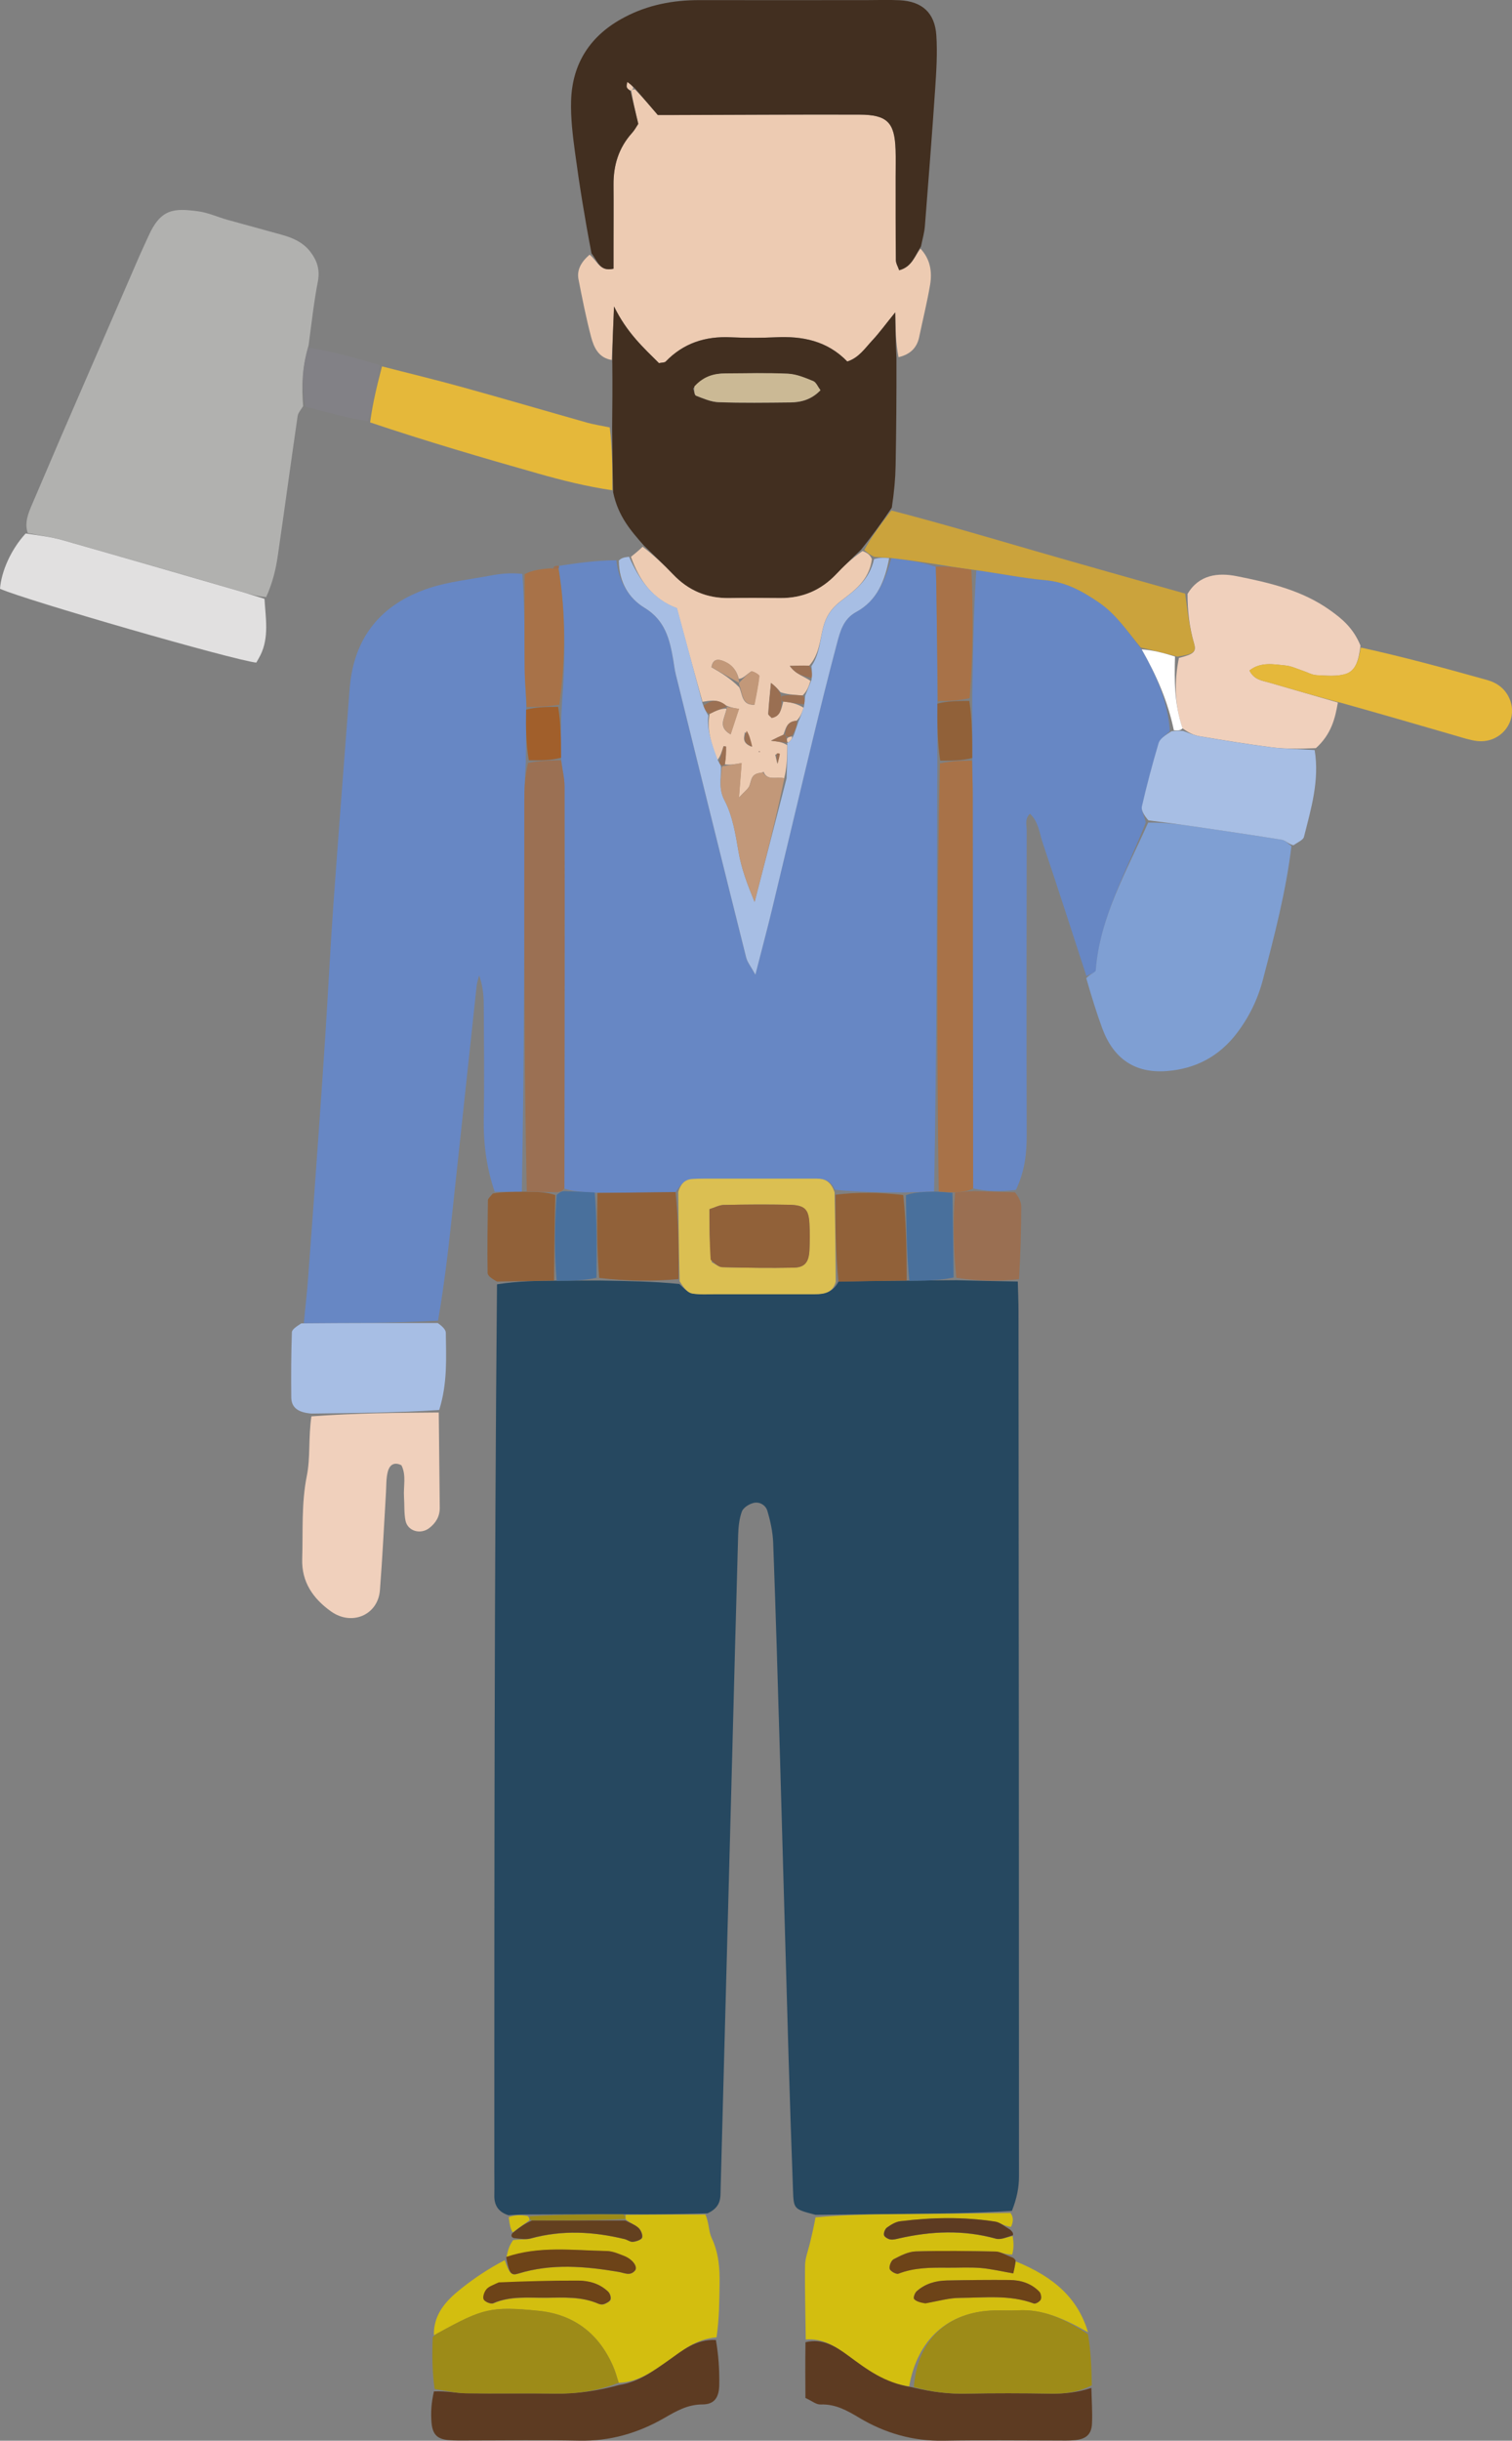 <?xml version="1.0" encoding="UTF-8"?><svg id="Laag_1" xmlns="http://www.w3.org/2000/svg" viewBox="0 0 254.67 410.89"><rect x="0" y="0" width="254.67" height="410.89" fill="#808080" stroke="none"/><defs><style>.cls-1{fill:#fff;}.cls-2{fill:#6d4318;}.cls-3{fill:#9b7053;}.cls-4{fill:#916139;}.cls-5{fill:#edcbb2;}.cls-6{fill:#d3be0f;}.cls-7{fill:#422f20;}.cls-8{fill:#9d8b18;}.cls-9{fill:#6787c4;}.cls-10{fill:#cbb995;}.cls-11{fill:#f0d0bc;}.cls-12{fill:#a87248;}.cls-13{fill:#63401f;}.cls-14{fill:#dbbf52;}.cls-15{fill:#cba33c;}.cls-16{fill:#828186;}.cls-17{fill:#a7bee4;}.cls-18{fill:#a15f2b;}.cls-19{fill:#9a6f52;}.cls-20{fill:#264860;}.cls-21{fill:#e1e0e0;}.cls-22{fill:#e5b83a;}.cls-23{fill:#5d3b22;}.cls-24{fill:#49709c;}.cls-25{fill:#b1b1af;}.cls-26{fill:#7f9fd3;}.cls-27{fill:#c29879;}</style></defs><path class="cls-20" d="M85.72,372.95c-1.65-.49-2.49-1.56-2.46-3.33,.03-1.51,0-3.02,0-4.53,0-49.46,0-98.93,.45-148.88,3.51-.54,6.56-.59,10.06-.61,2.54,0,4.64-.03,7.19-.03,4.73,.09,9.01,.14,13.46,.58,.85,.81,1.48,1.48,2.21,1.6,1.31,.21,2.67,.11,4.01,.11,5.53,0,11.06-.01,16.6,0,1.61,0,3.03-.25,3.99-2.12,4.13-.08,7.81-.13,11.93-.15,2.78-.02,5.12-.06,7.91-.07,3.76,.11,7.06,.16,10.36,.22,.04,1.67,.12,3.34,.12,5.02,.04,48.55,.08,97.09,.08,145.64,0,1.8-.33,3.61-1.19,5.79-6.67,.42-12.65,.47-18.63,.52-4.81,.04-9.63,.1-14.44,.15-3.65-.95-3.69-.95-3.8-4.11-.27-7.37-.52-14.73-.74-22.1-.51-17.25-.98-34.5-1.48-51.76-.34-11.72-.69-23.45-1.12-35.17-.07-1.8-.46-3.63-.98-5.37-.29-.99-1.36-1.62-2.42-1.31-.73,.2-1.65,.8-1.88,1.43-.44,1.23-.58,2.6-.62,3.92-.37,12.73-.69,25.46-1.03,38.19-.64,23.95-1.28,47.9-1.92,71.85-.04,1.5,.17,3.07-2.2,4.18-5.16,.16-9.5,.19-14.31,.15-5.53-.02-10.6,.04-16.01,.04-1.28,0-2.21,.06-3.14,.12Z"/><path class="cls-9" d="M94.2,95.25c3.06-.45,6.12-.91,9.61-.93,.45,3.76,2.15,6.43,4.73,8,3.49,2.11,4.25,5.3,4.85,8.78,.14,.82,.23,1.66,.43,2.46,3.93,15.88,7.87,31.77,11.85,47.64,.2,.81,.8,1.52,1.55,2.89,1.06-4.12,1.96-7.5,2.78-10.89,2.27-9.41,4.49-18.83,6.77-28.24,1.34-5.52,2.7-11.03,4.16-16.52,.55-2.07,1.07-4.21,3.26-5.4,3.56-1.93,4.88-5.32,5.95-9.09,2.73,.32,5.07,.66,7.47,1.47,.09,2.43,.11,4.4,.14,6.37,.07,5.41,.14,10.83,.13,16.69-.03,3.49,.01,6.54,0,10.05-.08,24.33-.1,48.18-.55,72.06-1.9,.07-3.36,.12-5.27,.16-4.07-.03-7.68-.05-11.44-.46-.85-1.91-2.23-1.84-3.56-1.84-6.16,0-12.31,0-18.47,0-.67,0-1.33,.01-1.99,.06-1.37,.09-2.02,.99-2.81,2.2-4.69,.05-8.92,.1-13.63,.08-2.02-.12-3.58-.17-5.11-.69,.04-22.87,.06-45.27,.03-67.67,0-1.46-.39-2.92-.58-4.83-.02-3.15-.05-5.85,.14-8.9,.61-7.88,.68-15.4-.53-23.01,.05-.13,.09-.41,.09-.41Z"/><path class="cls-9" d="M51.17,222.74c.24-2.5,.53-4.99,.72-7.5,.63-8.35,1.23-16.7,1.82-25.06,.39-5.51,.78-11.03,1.13-16.55,.46-7.19,.81-14.39,1.33-21.57,.86-12.03,1.81-24.05,2.72-36.07,.66-8.67,5.29-14.32,13.4-16.99,3.31-1.09,6.86-1.45,10.32-2.1,1.64-.31,3.31-.51,5.37-.28,.4,5.64,.36,10.8,.41,15.96,.02,2.15,.23,4.3,.24,6.89-.06,3.12,0,5.81-.07,8.96-.16,2.47-.23,4.47-.23,6.48-.02,21.9-.02,43.8-.44,65.74-1.8,.01-3.19,0-4.57-.02-1.37-4.01-1.91-8.11-1.84-12.35,.11-6.37,.04-12.74,0-19.12,0-1.65-.18-3.29-.78-4.95-.14,.59-.35,1.18-.42,1.78-1.33,12.32-2.65,24.64-3.97,36.97-.68,6.33-1.36,12.65-2.53,19.38-7.86,.4-15.22,.41-22.59,.42Z"/><path class="cls-25" d="M4.68,89.76c-.58-1.74,.05-3.28,.72-4.84,1.66-3.84,3.28-7.7,4.94-11.54,4.39-10.14,8.79-20.27,13.19-30.4,.47-1.08,.99-2.13,1.46-3.2,2.08-4.67,4.3-4.77,8.49-4.19,1.64,.23,3.2,.96,4.81,1.41,3.06,.86,6.13,1.67,9.19,2.53,1.8,.5,3.5,1.24,4.7,2.74,1.19,1.49,1.75,3.1,1.36,5.12-.64,3.27-1.01,6.59-1.56,10.73-1.16,3.9-1.16,7.06-.92,10.24-.32,.56-.84,1.1-.93,1.69-1.14,7.83-2.2,15.67-3.34,23.5-.33,2.28-.86,4.53-1.96,6.97-1.77-.17-2.88-.55-4-.88-10.09-2.92-20.18-5.87-30.29-8.73-1.91-.54-3.9-.78-5.86-1.17Z"/><path class="cls-9" d="M182.98,164.3c-2.44-7.47-4.83-14.95-7.35-22.38-.56-1.65-.69-3.57-2.15-4.93-.95,.93-.54,1.94-.55,2.83-.03,17.07-.05,34.15,0,51.22,0,3.04-.27,6.01-1.81,9.28-2.76,.32-4.97,.27-7.21-.26-.04-22.48-.05-44.49-.07-66.5,0-1.83-.08-3.66-.07-5.95,.01-3.5-.03-6.55-.02-10.06,.14-7.5,.21-14.53,.7-21.56,4.15,.58,7.88,1.35,11.65,1.69,3.47,.31,6.26,1.87,9.02,3.75,2.94,2,4.84,4.94,7.18,7.91,2.55,4.48,4.42,8.85,4.75,13.78-.89,.75-1.68,1.3-1.89,2.02-1.04,3.52-1.99,7.07-2.81,10.65-.16,.69,.43,1.55,.63,2.7-3.31,8.37-7.73,15.98-8.4,24.88-.03,.36-1.04,.64-1.59,.95Z"/><path class="cls-5" d="M155.03,41.86c1.65,1.73,2,3.87,1.63,6.08-.5,2.95-1.23,5.87-1.84,8.8-.37,1.79-1.5,2.94-3.48,3.39-.47-2.49-.5-4.62-.55-7.54-1.63,2.02-2.68,3.46-3.89,4.75-1.21,1.3-2.23,2.89-4.18,3.52-3.4-3.5-7.56-4.31-12.09-4.08-2.51,.12-5.04,.12-7.55,0-4.26-.2-7.94,.97-10.95,4.09-.18,.19-.61,.15-1.13,.26-2.59-2.58-5.41-5.11-7.57-9.54-.16,3.76-.27,6.38-.39,9.01-2.19-.34-3-2.07-3.47-3.84-.85-3.21-1.49-6.47-2.13-9.73-.31-1.57,.43-2.92,1.87-4.16,1.37,1.14,1.71,2.9,4.02,2.37,0-1.29,0-2.43,0-3.58,0-3.51,.03-7.02,0-10.53-.03-3.31,.87-6.26,3.12-8.75,.44-.48,.75-1.08,1.05-1.53-.46-1.94-.88-3.71-1.17-5.59,.13-.11,.39-.32,.7-.13,1.49,1.56,2.67,2.94,3.78,4.23,.92,0,1.59,0,2.26,0,10.55-.03,21.11-.1,31.66-.07,4.72,.01,5.97,1.31,6.12,5.91,.05,1.51,.01,3.02,.01,4.52,0,4.69,0,9.38,.04,14.07,0,.56,.35,1.11,.56,1.7,2.15-.58,2.6-2.36,3.58-3.64Z"/><path class="cls-7" d="M103.12,61.06c.03-3.08,.14-5.71,.3-9.47,2.17,4.44,4.98,6.96,7.57,9.54,.53-.11,.95-.07,1.13-.26,3-3.11,6.69-4.29,10.95-4.09,2.51,.12,5.04,.12,7.55,0,4.54-.22,8.7,.58,12.09,4.08,1.94-.63,2.97-2.22,4.18-3.52,1.21-1.29,2.25-2.74,3.89-4.75,.05,2.92,.08,5.04,.21,7.59,.02,6.34-.03,12.27-.14,18.2-.04,2.14-.22,4.27-.64,7.08-1.85,2.76-3.39,4.85-5.21,7.11-1.58,1.49-2.89,2.79-4.16,4.13-2.57,2.7-5.71,4.03-9.44,3.99-2.85-.03-5.71-.04-8.56,0-3.74,.06-6.86-1.26-9.44-3.96-1.61-1.69-3.31-3.28-4.98-4.92-2.13-2.44-4.3-4.85-5.15-8.94-.11-4.15-.14-7.49-.17-10.83,.04-3.5,.07-7.01,.03-10.97m13.62,4.33c.16,.42,.21,1.12,.49,1.23,1.23,.47,2.51,1.04,3.79,1.09,4.01,.14,8.02,.08,12.03,.04,1.84-.02,3.58-.45,5.13-2.05-.45-.6-.72-1.34-1.22-1.54-1.36-.55-2.8-1.16-4.24-1.24-3.5-.17-7.02-.07-10.53-.05-1.89,0-3.64,.44-5.45,2.52Z"/><path class="cls-7" d="M155.14,41.46c-1.1,1.68-1.54,3.46-3.69,4.04-.2-.59-.55-1.14-.56-1.7-.05-4.69-.04-9.38-.04-14.07,0-1.51,.04-3.02-.01-4.52-.15-4.61-1.4-5.9-6.12-5.91-10.55-.03-21.11,.04-31.66,.07-.67,0-1.34,0-2.26,0-1.11-1.29-2.29-2.67-3.86-4.5-.69-.64-.99-.84-1.28-1.04-.03,.3-.14,.62-.05,.88,.09,.26,.39,.44,.6,.66,.42,1.77,.84,3.54,1.3,5.48-.3,.45-.61,1.04-1.05,1.53-2.25,2.5-3.15,5.44-3.12,8.75,.03,3.51,0,7.02,0,10.53,0,1.15,0,2.3,0,3.58-2.31,.53-2.64-1.23-3.71-2.58-1.13-5.88-2.04-11.51-2.8-17.15-.38-2.82-.72-5.68-.64-8.51,.18-6.42,3.32-11.12,9-14.1C109.11,.83,113.36,.01,117.79,.02c9.4,.02,18.8,0,28.2,0,1.85,0,3.7-.07,5.54,.02,3.78,.19,5.93,2.11,6.18,5.91,.2,3,0,6.04-.2,9.05-.52,7.7-1.13,15.4-1.73,23.09-.08,.99-.35,1.97-.65,3.36Z"/><path class="cls-26" d="M182.97,164.68c.56-.7,1.57-.98,1.59-1.33,.68-8.9,5.1-16.51,8.83-24.87,2.92-.02,5.38,.31,7.82,.67,4.9,.72,9.8,1.43,14.69,2.22,.58,.09,1.08,.7,1.62,1.07-.92,7.65-2.87,15.07-4.81,22.5-.85,3.25-2.31,6.26-4.36,8.96-3.01,3.97-7.05,6.08-11.96,6.42-5.24,.36-8.84-2.08-10.73-7.19-.98-2.66-1.81-5.38-2.7-8.45Z"/><path class="cls-11" d="M225.34,118.26c-.46,2.71-1.11,5.35-3.7,7.69-2.92,.13-5.24,.14-7.51-.15-4.05-.52-8.09-1.19-12.11-1.86-.95-.16-1.85-.6-2.85-1.33-1.38-4.15-1.38-7.98-.6-11.85,2.51-.63,2.96-1.01,2.55-2.43-.79-2.74-1.1-5.51-1.1-8.34,1.93-3.28,5.18-3.61,8.29-2.99,5.49,1.09,10.98,2.36,15.7,5.72,2.05,1.46,3.93,3.01,5.14,5.97-.3,2.42-.77,4.23-2.49,4.77-1.51,.47-3.25,.28-4.88,.21-.8-.04-1.57-.5-2.37-.76-.95-.31-1.88-.77-2.85-.87-2.06-.21-4.22-.65-6.11,.84,.8,1.6,2.19,1.71,3.41,2.06,3.83,1.12,7.66,2.22,11.49,3.33Z"/><path class="cls-6" d="M137.37,373.29c4.81-.45,9.62-.51,14.43-.55,5.98-.06,11.96-.1,18.4-.19,.49,.67,.53,1.38,.09,2.34-1.2-.14-1.9-.76-2.68-.88-5.31-.81-10.65-.72-15.98-.06-.78,.1-1.57,.58-2.24,1.05-.33,.23-.59,.88-.51,1.27,.06,.31,.64,.66,1.04,.74,.46,.09,.99-.06,1.47-.17,5.45-1.24,10.87-1.46,16.33,.04,.84,.23,1.89-.27,2.85-.44,.13,.93,.26,1.86-.08,3.1-1.25,.03-2.03-.49-2.81-.5-4.49-.09-8.98-.16-13.47-.02-1.26,.04-2.55,.72-3.71,1.32-.42,.22-.79,1.16-.66,1.62,.11,.4,1.11,.96,1.47,.81,2.72-1.07,5.54-1.03,8.37-1.01,1.83,.01,3.67-.1,5.49,.05,1.76,.15,3.5,.57,5.48,.91,.18-.8,.32-1.4,.46-2.01,6.56,2.66,10.48,6.31,12.15,11.92-3.82-2.16-7.48-3.92-11.85-3.69-1.32,.07-2.65-.01-3.98,.02-7.8,.21-12.91,4.89-14.3,12.78-4.23-.59-7.22-2.92-10.25-5.15-2.14-1.58-4.33-2.99-7.16-2.74-.05-4.16-.18-8.32-.12-12.48,.02-1.29,.55-2.57,.85-3.86,.3-1.28,.61-2.55,.91-4.23m18.9,14.38c1.81-.29,3.61-.81,5.42-.82,4.16-.02,8.38-.57,12.44,.95,.29,.11,1-.31,1.16-.66,.16-.34,.03-1.04-.24-1.33-1.35-1.4-3.12-1.96-5.01-1.97-3.52-.03-7.05,0-10.57,.08-1.88,.04-3.66,.54-5.09,1.83-.31,.28-.59,1.1-.43,1.28,.36,.42,1,.59,2.33,.65Z"/><path class="cls-6" d="M105.34,372.86c4.34-.03,8.68-.07,13.47-.04,.63,1.36,.52,2.8,1.06,3.94,1.18,2.51,1.38,5.1,1.33,7.79-.05,2.83-.04,5.66-.51,8.93-3.55,.31-5.73,2.24-8.02,3.85-2.59,1.82-5.13,3.7-8.46,3.81-.36-1.17-.6-1.98-.93-2.74-2.39-5.53-6.61-8.78-12.58-9.37-8.01-.8-9.42-.37-16.73,3.64-.29,.16-.6,.3-.89,.46-.08-3.59,2.12-5.89,4.66-7.9,2.23-1.77,4.61-3.35,7.27-4.73,.81,2.3,1.12,2.63,2.32,2.26,5.6-1.72,11.24-1.23,16.87-.28,.98,.17,1.93,.73,2.75-.2,.55-.64-.38-1.93-1.85-2.5-.93-.36-1.91-.79-2.88-.81-5.66-.1-11.38-.91-16.92,1.06,.19-.92,.37-1.83,1.12-2.91,1.38-.19,2.24-.06,3.01-.27,5.29-1.45,10.54-1.17,15.8,.11,.48,.12,.96,.51,1.41,.46,.56-.06,1.42-.34,1.54-.72,.14-.46-.21-1.28-.62-1.64-.6-.54-1.43-.82-2.19-1.45-.02-.24,0-.72,0-.72m-21.72,11.51c-.57,.33-1.28,.55-1.68,1.03-.36,.43-.66,1.29-.46,1.7,.19,.4,1.21,.81,1.61,.64,2.88-1.26,5.89-.9,8.87-.93,2.99-.03,6-.23,8.86,1.02,.28,.12,.7,.15,.97,.04,.4-.17,.96-.44,1.05-.78,.1-.38-.1-1.01-.4-1.3-1.39-1.33-3.16-1.85-5.03-1.86-4.32,0-8.64,.1-13.78,.44Z"/><path class="cls-11" d="M73.9,237.78c.06,5.35,.12,10.69,.17,16.04,.01,1.45-.64,2.56-1.77,3.43-1.47,1.13-3.63,.53-4-1.25-.26-1.29-.16-2.65-.25-3.98-.12-1.8,.42-3.67-.44-5.35-1.36-.68-2.05,.11-2.3,1.11-.28,1.11-.23,2.31-.3,3.48-.33,5.49-.59,10.98-1.02,16.46-.33,4.16-4.73,6.07-8.25,3.55-2.98-2.13-4.97-4.93-4.84-8.85,.15-4.66-.16-9.31,.78-13.97,.62-3.07,.24-6.33,.77-10.01,7.45-.55,14.44-.6,21.43-.65Z"/><path class="cls-5" d="M108.25,92.05c1.82,1.39,3.52,2.99,5.13,4.67,2.58,2.71,5.71,4.02,9.44,3.96,2.85-.04,5.71-.03,8.56,0,3.73,.04,6.87-1.29,9.44-3.99,1.27-1.34,2.58-2.63,4.46-3.92,.93,.35,1.28,.67,1.58,1.36-.48,3.67-3.09,5.37-5.36,7.15-1.54,1.21-2.4,2.55-2.86,4.37-.56,2.19-.65,4.53-2.34,6.41-1.24-.04-2.12,0-3.28,.04,1.04,1.47,2.36,1.71,3.49,2.52-.32,1.04-.62,1.78-1.33,2.46-1.48-.11-2.55-.16-3.71-.54-.53-.69-.99-1.06-1.62-1.58-.19,2-.37,3.6-.46,5.2-.01,.22,.37,.46,.58,.7,1.45-.29,1.61-1.41,1.96-2.76,1.36,.13,2.42,.42,3.43,1.05-.33,.97-.6,1.61-1.19,2.18-1.69,.13-1.77,1.25-2.23,2.36-.68,.29-1.1,.51-2.09,1,1.27,.16,1.99,.25,2.75,.77-.01,2.14-.08,3.86-.52,5.55-1.46-.27-2.86,.45-3.47-1.08,.05,0-.01,.05-.43,.17-1.77,.14-1.6,1.35-1.97,2.22-.21,.49-.73,.84-1.76,1.96,.19-2.51,.31-4.06,.45-5.81-1.12,.19-2.08,.35-2.83,.2,.2-1.21,.2-2.1,.2-3-.14-.02-.27-.03-.41-.05-.27,.88-.54,1.75-1.02,2.33-.98-2.64-1.83-4.97-1.32-7.77,1.14-.59,2.01-.91,2.86-.89-.29,1.64-1.57,3.06,.67,4.34,.47-1.44,.9-2.74,1.41-4.29-.87-.14-1.48-.24-2.3-.64-1.39-1.08-2.54-.74-3.84-.55-1.54-5.48-2.92-10.58-4.32-15.76-4.15-1.55-6.35-4.75-7.73-8.65,.6-.48,1.19-.95,1.94-1.67m16.21,22.19c-.32-1.37-1.14-2.35-2.42-2.9-.99-.43-1.93-.53-2.17,.97,1.53,.88,3.07,1.76,4.68,3.37,.58,1.17,.38,3.03,2.54,2.95,.31-1.67,.67-3.24,.82-4.83,.02-.23-1.15-.91-1.37-.77-.79,.5-1.4,1.27-2.1,1.22m1.06,9c-.12,.85-.57,1.81,1.18,2.45-.29-1.19-.5-2.02-1.18-2.45m5.12,3.8c.12,.51,.23,1.02,.35,1.52,.13-.53,.27-1.06,.37-1.6,.02-.09-.19-.22-.71,.07m-2.87-.53l.25,.1s-.06-.21-.25-.1Z"/><path class="cls-21" d="M4.32,89.81c2.32,.33,4.31,.58,6.22,1.12,10.11,2.87,20.2,5.81,30.29,8.73,1.12,.33,2.23,.71,3.72,1.15,.19,3.24,.8,6.48-.68,9.48-.22,.44-.48,.86-.7,1.26-3.88-.42-38.82-10.5-43.17-12.43,.23-2.9,1.8-6.57,4.32-9.31Z"/><path class="cls-22" d="M102.7,71.95c.42,3.42,.45,6.76,.44,10.59-4.23-.62-8.44-1.66-12.61-2.85-9.31-2.64-18.6-5.36-28.19-8.58,.47-3.5,1.23-6.47,2-9.43,4.49,1.16,9,2.24,13.47,3.48,7.05,1.95,14.06,4.01,21.1,6,1.11,.31,2.27,.48,3.8,.8Z"/><path class="cls-17" d="M135.6,117.15c.3-.74,.6-1.48,1.09-2.71,.12-1.09,.05-1.69-.02-2.29,1.34-1.95,1.43-4.3,1.98-6.48,.46-1.82,1.32-3.16,2.86-4.37,2.27-1.79,4.88-3.48,5.71-7.18,1.11-.31,1.82-.23,2.54-.15-.69,3.74-2,7.13-5.56,9.06-2.19,1.19-2.71,3.33-3.26,5.4-1.46,5.49-2.82,11-4.16,16.52-2.28,9.41-4.5,18.83-6.77,28.24-.82,3.4-1.73,6.77-2.78,10.89-.75-1.37-1.35-2.09-1.55-2.89-3.98-15.87-7.91-31.75-11.85-47.64-.2-.81-.29-1.64-.43-2.46-.6-3.48-1.36-6.66-4.85-8.78-2.58-1.56-4.29-4.24-4.32-7.94,.45-.46,.91-.55,1.73-.64,1.74,3.9,3.93,7.1,8.08,8.65,1.4,5.18,2.77,10.28,4.29,16.04,.42,1.11,.69,1.57,.97,2.02-.25,2.54,.6,4.87,1.66,7.67,.29,.46,.5,.76,.49,1.13-.03,2.1-.39,3.64,.59,5.51,1.35,2.58,1.85,5.68,2.35,8.62,.47,2.8,1.43,5.36,2.71,8.48,1.89-7.32,3.64-14.06,5.38-20.8,.07-1.72,.14-3.43,.14-5.57-.07-.43-.07-.41,.2-.49,.46-.41,.64-.74,.91-1.32,.31-.93,.54-1.59,.77-2.26,.27-.63,.55-1.26,.92-2.51,.12-.99,.16-1.36,.19-1.73Z"/><path class="cls-23" d="M104.28,401.51c3.25-.49,5.79-2.37,8.38-4.19,2.29-1.61,4.47-3.54,7.92-3.39,.44,2.51,.61,5.01,.57,7.51-.03,2.21-.84,3.34-2.86,3.34-2.51,.01-4.41,1.14-6.43,2.3-4.41,2.54-9.15,3.91-14.32,3.8-6.17-.13-12.35-.03-18.53-.03-1.17,0-2.34,.04-3.5-.07-1.85-.17-2.64-.94-2.82-2.88-.15-1.66-.06-3.33,.4-5.31,2.12-.09,3.75,.29,5.39,.31,5,.08,10.01-.03,15.01,.05,3.69,.06,7.27-.46,10.8-1.45Z"/><path class="cls-17" d="M199.24,123.04c.92,.31,1.83,.75,2.78,.91,4.03,.68,8.06,1.35,12.11,1.86,2.28,.29,4.59,.28,7.3,.46,.84,5.09-.59,9.84-1.8,14.62-.13,.51-.95,.85-1.78,1.41-.87-.23-1.36-.84-1.95-.93-4.89-.79-9.79-1.5-14.69-2.22-2.45-.36-4.9-.69-7.78-1.04-.67-.79-1.25-1.65-1.1-2.34,.82-3.58,1.77-7.13,2.81-10.65,.21-.72,1-1.26,2.19-2.02,1.08-.11,1.49-.08,1.9-.05Z"/><path class="cls-23" d="M135.66,394.31c2.91-.71,5.09,.7,7.24,2.28,3.03,2.23,6.02,4.56,10.68,5.29,3.54,.87,6.35,1.14,9.23,1.08,4.7-.09,9.4-.08,14.09,0,2.38,.04,4.68-.2,6.92-.96,.05,2,.2,4,.11,6-.08,1.82-1,2.62-2.9,2.8-.99,.1-2,.06-3,.06-6.35,0-12.7-.09-19.05,.03-5.18,.1-9.93-1.27-14.3-3.89-2.05-1.22-3.98-2.31-6.47-2.21-.73,.03-1.5-.62-2.55-1.1-.02-2.95-.04-5.93,.01-9.38Z"/><path class="cls-17" d="M73.99,237.37c-7.08,.46-14.07,.5-21.53,.6-2.11-.17-3.38-.89-3.4-2.73-.04-3.65-.02-7.3,.1-10.95,.02-.49,.75-.96,1.58-1.5,7.79-.07,15.15-.07,22.99-.06,.79,.56,1.35,1.1,1.36,1.65,.05,4.22,.3,8.46-1.11,12.98Z"/><path class="cls-8" d="M104.2,401.13c-3.45,1.37-7.03,1.89-10.72,1.83-5-.08-10.01,.03-15.01-.05-1.64-.03-3.27-.41-5.26-.72-.41-2.86-.45-5.63-.32-8.74,.48-.49,.78-.64,1.08-.8,7.31-4.01,8.72-4.44,16.73-3.64,5.96,.6,10.18,3.84,12.58,9.37,.33,.76,.57,1.57,.93,2.74Z"/><path class="cls-15" d="M150.15,93.94c-1.1-.05-1.81-.13-2.88-.19-.7-.3-1.05-.62-1.7-1.14,1.25-2.29,2.79-4.38,4.57-6.67,8.22,2.13,16.18,4.49,24.16,6.8,8.3,2.4,16.62,4.74,25.32,7.19,.39,2.9,.69,5.68,1.49,8.41,.41,1.42-.04,1.8-2.82,2.2-2.49-.67-4.31-1.1-6.14-1.53-2.22-2.65-4.12-5.59-7.06-7.59-2.76-1.88-5.54-3.44-9.02-3.75-3.77-.33-7.5-1.11-12.07-1.74-2.7-.36-4.58-.66-6.47-.97-2.34-.35-4.68-.7-7.41-1.01Z"/><path class="cls-8" d="M183.9,401.56c-2.33,1.2-4.63,1.45-7.01,1.4-4.7-.08-9.4-.09-14.09,0-2.87,.06-5.68-.21-8.88-1.11,.62-8.01,5.72-12.69,13.53-12.9,1.33-.04,2.66,.05,3.98-.02,4.37-.24,8.04,1.53,11.82,4.04,.47,2.77,.6,5.45,.65,8.58Z"/><path class="cls-22" d="M225.7,118.28c-4.19-1.13-8.02-2.23-11.85-3.35-1.22-.36-2.61-.46-3.41-2.06,1.9-1.49,4.05-1.05,6.11-.84,.97,.1,1.91,.56,2.85,.87,.79,.26,1.57,.72,2.37,.76,1.63,.08,3.37,.26,4.88-.21,1.72-.54,2.19-2.35,2.54-4.44,7.14,1.56,14.23,3.49,21.3,5.47,1.67,.47,3.02,1.46,3.74,3.1,1.63,3.72-1.41,7.68-5.52,7.16-1.15-.15-2.28-.52-3.4-.85-6.42-1.86-12.83-3.73-19.6-5.62Z"/><path class="cls-19" d="M163.93,200.52c2.21,.06,4.42,.12,7.03,.21,.63,.81,1.05,1.6,1.05,2.38,0,3.93-.11,7.87-.38,12.24-3.5,.38-6.8,.32-10.55-.23-.52-5.1-.59-9.7-.22-14.37,1.32-.12,2.2-.17,3.08-.22Z"/><path class="cls-4" d="M83,200.93c1.69-.3,3.07-.28,5.31-.3,2.34,.01,3.82,.06,5.22,.56-.13,5.1-.17,9.74-.21,14.39-3.05,.05-6.11,.1-9.61,.17-.85-.47-1.58-.96-1.58-1.46-.07-4.08,0-8.15,.05-12.23,0-.27,.34-.54,.82-1.13Z"/><path class="cls-12" d="M88.72,119.03c-.12-2.15-.33-4.3-.35-6.45-.05-5.16,0-10.32,0-15.92,1.27-.65,2.53-.86,4.46-.98,.85,.09,1.04,.1,1.23,.1,1.26,7.47,1.19,14.99,.16,22.86-2.26,.35-3.88,.37-5.51,.38Z"/><path class="cls-16" d="M63.99,61.48c-.42,3.15-1.18,6.12-2.01,9.44-3.43-.55-6.81-1.47-10.55-2.47-.61-3.27-.61-6.43,.52-9.94,3.92,.63,7.81,1.7,12.04,2.96Z"/><path class="cls-2" d="M171.06,380.57c-.07,.74-.2,1.35-.39,2.15-1.97-.34-3.71-.76-5.48-.91-1.82-.15-3.66-.04-5.49-.05-2.83-.02-5.65-.05-8.37,1.01-.36,.14-1.36-.41-1.47-.81-.13-.46,.24-1.4,.66-1.62,1.16-.6,2.45-1.28,3.71-1.32,4.48-.14,8.98-.07,13.47,.02,.79,.02,1.56,.53,2.75,.97,.41,.15,.55,.43,.62,.57Z"/><path class="cls-13" d="M105.35,373.83c.73,.39,1.57,.67,2.17,1.21,.41,.37,.76,1.19,.62,1.64-.11,.37-.98,.66-1.54,.72-.45,.05-.92-.34-1.41-.46-5.26-1.27-10.51-1.56-15.8-.11-.77,.21-1.63,.08-2.87-.06-.42-.17-.49-.46-.21-.82,1.14-.96,2-1.57,3.34-2.15,5.55,.02,10.63,.02,15.7,.02Z"/><path class="cls-23" d="M170.61,376.3c-.98,.29-2.03,.8-2.87,.57-5.46-1.51-10.88-1.28-16.33-.04-.48,.11-1.01,.26-1.47,.17-.4-.08-.98-.42-1.04-.74-.08-.39,.18-1.03,.51-1.27,.67-.47,1.45-.96,2.24-1.05,5.32-.66,10.66-.75,15.98,.06,.78,.12,1.48,.74,2.57,1.4,.43,.43,.46,.59,.42,.89Z"/><path class="cls-6" d="M89.18,373.78c-.86,.6-1.72,1.21-2.83,2.03-.39-.61-.53-1.42-.66-2.55,.95-.36,1.88-.42,3.17-.2,.36,.27,.32,.72,.32,.72Z"/><path class="cls-3" d="M94.11,95.66c-.23,.13-.42,.12-.89,.08-.09-.31,.17-.48,.75-.51,.24,.02,.19,.3,.15,.43Z"/><path class="cls-14" d="M114.24,200.68c.34-1.21,.99-2.11,2.36-2.2,.66-.04,1.33-.06,1.99-.06,6.16,0,12.31,0,18.47,0,1.33,0,2.71-.06,3.51,2.3,.12,5.6,.16,10.33,.2,15.07-.51,1.83-1.93,2.09-3.54,2.09-5.53-.01-11.06,0-16.6,0-1.34,0-2.7,.1-4.01-.11-.73-.12-1.36-.8-2.15-2.08-.15-5.57-.19-10.29-.23-15.01m5.66,11.82c.59,.29,1.17,.82,1.76,.83,3.99,.1,7.99,.16,11.99,.08,1.88-.04,2.56-.88,2.67-2.91,.08-1.49,.09-3,0-4.5-.13-2.46-.8-3.13-3.45-3.18-3.66-.07-7.33-.05-10.99,.03-.75,.02-1.5,.44-2.4,.71,0,2.84,0,5.48,.41,8.93Z"/><path class="cls-4" d="M113.79,200.68c.49,4.72,.53,9.44,.51,14.64-4.33,.42-8.61,.36-13.38-.18-.42-5.1-.35-9.7-.29-14.31,4.24-.05,8.47-.1,13.16-.15Z"/><path class="cls-4" d="M141.23,215.77c-.49-4.71-.53-9.45-.51-14.64,3.67-.44,7.28-.43,11.41,.05,.54,5.11,.56,9.76,.58,14.4-3.68,.05-7.36,.1-11.49,.19Z"/><path class="cls-24" d="M153.16,215.62c-.46-4.68-.49-9.32-.57-14.41,1.39-.51,2.85-.56,5.08-.6,1.43,.08,2.09,.14,2.75,.2,.07,4.6,.14,9.2,.2,14.25-2.35,.5-4.69,.55-7.46,.56Z"/><path class="cls-24" d="M100.17,200.75c.4,4.68,.34,9.29,.3,14.35-2.07,.49-4.17,.52-6.71,.52-.4-4.68-.36-9.32,0-14.45,.63-.56,.94-.61,1.26-.64,1.56,.05,3.11,.1,5.14,.22Z"/><path class="cls-8" d="M89.65,373.8c-.47-.02-.44-.47-.44-.7,5.06-.28,10.13-.33,15.66-.32,.47,.07,.44,.55,.46,.79-5.06,.24-10.13,.24-15.68,.22Z"/><path class="cls-3" d="M95.06,200.06c-.35,.49-.66,.54-1.21,.65-1.72-.02-3.2-.07-5.13-.11-.43-21.9-.43-43.8-.41-65.7,0-2,.07-4.01,.63-6.45,2.2-.44,3.87-.44,5.55-.45,.21,1.46,.59,2.92,.6,4.38,.03,22.4,.01,44.8-.03,67.67Z"/><path class="cls-12" d="M160.86,200.73c-1.1,.01-1.76-.05-2.75-.14-.32-23.89-.3-47.75,.19-72.07,2.12-.46,3.77-.46,5.41-.46,.04,1.83,.13,3.66,.13,5.5,.02,22.01,.03,44.02,.07,66.5-.85,.51-1.73,.56-3.04,.68Z"/><path class="cls-12" d="M157.62,95.41c1.82-.15,3.7,.15,6,.51,.34,7.09,.26,14.12-.29,21.61-2.1,.47-3.73,.48-5.36,.48-.07-5.41-.14-10.83-.21-16.24-.03-1.97-.05-3.94-.14-6.37Z"/><path class="cls-4" d="M157.89,118.46c1.71-.45,3.34-.46,5.38-.46,.46,3.05,.5,6.1,.49,9.6-1.71,.45-3.35,.45-5.4,.45-.45-3.05-.5-6.09-.47-9.59Z"/><path class="cls-18" d="M94.51,127.56c-1.69,.45-3.36,.46-5.44,.43-.46-2.72-.51-5.4-.46-8.52,1.74-.45,3.36-.47,5.4-.47,.45,2.71,.48,5.41,.49,8.56Z"/><path class="cls-1" d="M192.29,109.32c1.7,.11,3.53,.54,5.62,1.21-.11,4.1-.12,7.93,1.27,12.08-.34,.39-.75,.37-1.46,.35-1-4.8-2.87-9.16-5.42-13.64Z"/><path class="cls-10" d="M116.96,65.05c1.59-1.75,3.34-2.18,5.24-2.19,3.51-.01,7.03-.12,10.53,.05,1.44,.07,2.88,.68,4.24,1.24,.49,.2,.77,.94,1.22,1.54-1.55,1.61-3.28,2.03-5.13,2.05-4.01,.04-8.03,.1-12.03-.04-1.28-.04-2.56-.62-3.79-1.09-.28-.11-.33-.8-.28-1.56Z"/><path class="cls-5" d="M106.32,15.26c-.33-.11-.63-.3-.72-.56-.09-.25,.03-.58,.05-.88,.3,.2,.6,.4,.98,.86,.08,.26-.18,.47-.31,.58Z"/><path class="cls-2" d="M155.88,387.78c-.93-.16-1.56-.34-1.92-.76-.16-.18,.12-1,.43-1.28,1.43-1.29,3.21-1.79,5.09-1.83,3.52-.07,7.05-.11,10.57-.08,1.89,.02,3.66,.57,5.01,1.97,.27,.28,.4,.99,.24,1.33-.16,.34-.88,.77-1.16,.66-4.06-1.51-8.28-.97-12.44-.95-1.81,0-3.62,.53-5.82,.93Z"/><path class="cls-2" d="M84.02,384.23c4.73-.2,9.05-.31,13.37-.3,1.86,0,3.64,.53,5.03,1.86,.3,.29,.51,.92,.4,1.3-.09,.34-.64,.61-1.05,.78-.28,.11-.69,.09-.97-.04-2.85-1.25-5.87-1.05-8.86-1.02-2.98,.03-5.99-.33-8.87,.93-.4,.18-1.41-.24-1.61-.64-.2-.41,.1-1.27,.46-1.7,.39-.48,1.1-.7,2.09-1.17Z"/><path class="cls-2" d="M85.24,379.96c5.58-1.92,11.3-1.11,16.96-1.01,.97,.02,1.95,.45,2.88,.81,1.48,.57,2.41,1.87,1.85,2.5-.81,.94-1.77,.37-2.75,.2-5.63-.95-11.27-1.44-16.87,.28-1.19,.37-1.51,.04-1.99-2.38-.02-.4-.13-.46-.09-.41Z"/><path class="cls-27" d="M132.11,131.02c-1.38,6.76-3.12,13.5-5.01,20.83-1.27-3.11-2.23-5.67-2.71-8.48-.5-2.94-1-6.04-2.35-8.62-.98-1.87-.62-3.41-.48-5.51,.13-.37,.34-.27,.34-.27,.95-.16,1.91-.32,3.03-.51-.14,1.75-.26,3.3-.45,5.81,1.03-1.12,1.55-1.47,1.76-1.96,.37-.87,.2-2.08,1.94-2.21,.33-.04,.34-.1,.34-.1,.73,1.45,2.12,.74,3.59,1.01Z"/><path class="cls-27" d="M124.47,114.97c.68-.67,1.3-1.44,2.08-1.94,.22-.14,1.39,.54,1.37,.77-.16,1.59-.51,3.16-.82,4.83-2.16,.08-1.96-1.78-2.58-3.31-.04-.36-.05-.35-.05-.35Z"/><path class="cls-19" d="M131.65,118.27c-.05,1.19-.21,2.3-1.66,2.6-.21-.24-.59-.48-.58-.7,.1-1.6,.27-3.2,.46-5.2,.64,.52,1.09,.88,1.63,1.93,.11,.91,.13,1.14,.15,1.37Z"/><path class="cls-27" d="M124.48,114.96c-1.53-.88-3.07-1.77-4.61-2.64,.24-1.5,1.17-1.4,2.17-.97,1.27,.55,2.1,1.53,2.42,3.26,0,.36,.01,.35,.02,.35Z"/><path class="cls-27" d="M122.39,118.99c.61,.1,1.23,.2,2.1,.34-.51,1.56-.94,2.85-1.41,4.29-2.24-1.28-.96-2.7-.67-4.31,.04-.31-.02-.32-.02-.32Z"/><path class="cls-3" d="M136.31,112.07c.42,.68,.49,1.28,.4,2.07-1.32-.32-2.64-.56-3.68-2.03,1.16-.05,2.05-.08,3.28-.04Z"/><path class="cls-3" d="M119.55,120.17c-.53-.19-.81-.65-1.06-1.38,1.16-.85,2.31-1.19,3.7-.11,.2,.3,.26,.31,.26,.28-.88,.29-1.76,.62-2.9,1.21Z"/><path class="cls-3" d="M134.19,121.33c.08,.73-.15,1.4-.72,2.4-.52,.34-.69,.35-.97,.25-.1-.12-.28-.36-.28-.36,.2-1.03,.28-2.15,1.97-2.28Z"/><path class="cls-3" d="M131.95,118.11c-.32-.07-.34-.3-.37-.89,1.07-.3,2.14-.24,3.62-.13,.37,.43,.34,.8,.27,1.45-1.1-.01-2.16-.3-3.52-.43Z"/><path class="cls-3" d="M122.1,128.67c-.2,.31-.41,.21-.53,.21-.12,0-.33-.3-.41-.46,.19-1.04,.46-1.91,.73-2.79,.14,.02,.27,.03,.41,.05,0,.9,0,1.79-.2,3Z"/><path class="cls-3" d="M125.76,123.04c.44,.63,.65,1.46,.94,2.65-1.75-.64-1.29-1.61-.94-2.65Z"/><path class="cls-3" d="M130.85,126.84c.31-.09,.52,.04,.5,.13-.09,.54-.24,1.06-.37,1.6-.12-.51-.23-1.02-.14-1.73Z"/><path class="cls-3" d="M132.56,125.04c-.7-.09-1.42-.18-2.69-.34,.99-.5,1.41-.71,2.09-1,.26-.08,.44,.16,.5,.52,.06,.36,.08,.85,.08,.85,0,0,0-.02,.02-.02Z"/><path class="cls-3" d="M127.87,126.45c.1-.06,.16,.16,.16,.16,0,0-.25-.1-.16-.16Z"/><path class="cls-3" d="M128.54,130.06c.09-.07,.16-.13,.1-.12-.12,.07-.13,.13-.1,.12Z"/><path class="cls-5" d="M132.82,124.97c-.27,.08-.3-.4-.26-.64,.22-.25,.39-.26,.83-.35,.07,.26-.11,.58-.57,.99Z"/><path class="cls-4" d="M119.7,212.09c-.2-3.05-.2-5.69-.2-8.53,.9-.28,1.64-.7,2.4-.71,3.66-.08,7.33-.1,10.99-.03,2.65,.05,3.33,.72,3.45,3.18,.08,1.5,.07,3,0,4.5-.11,2.03-.8,2.87-2.67,2.91-3.99,.08-7.99,.02-11.99-.08-.59-.01-1.18-.54-1.97-1.24Z"/></svg>